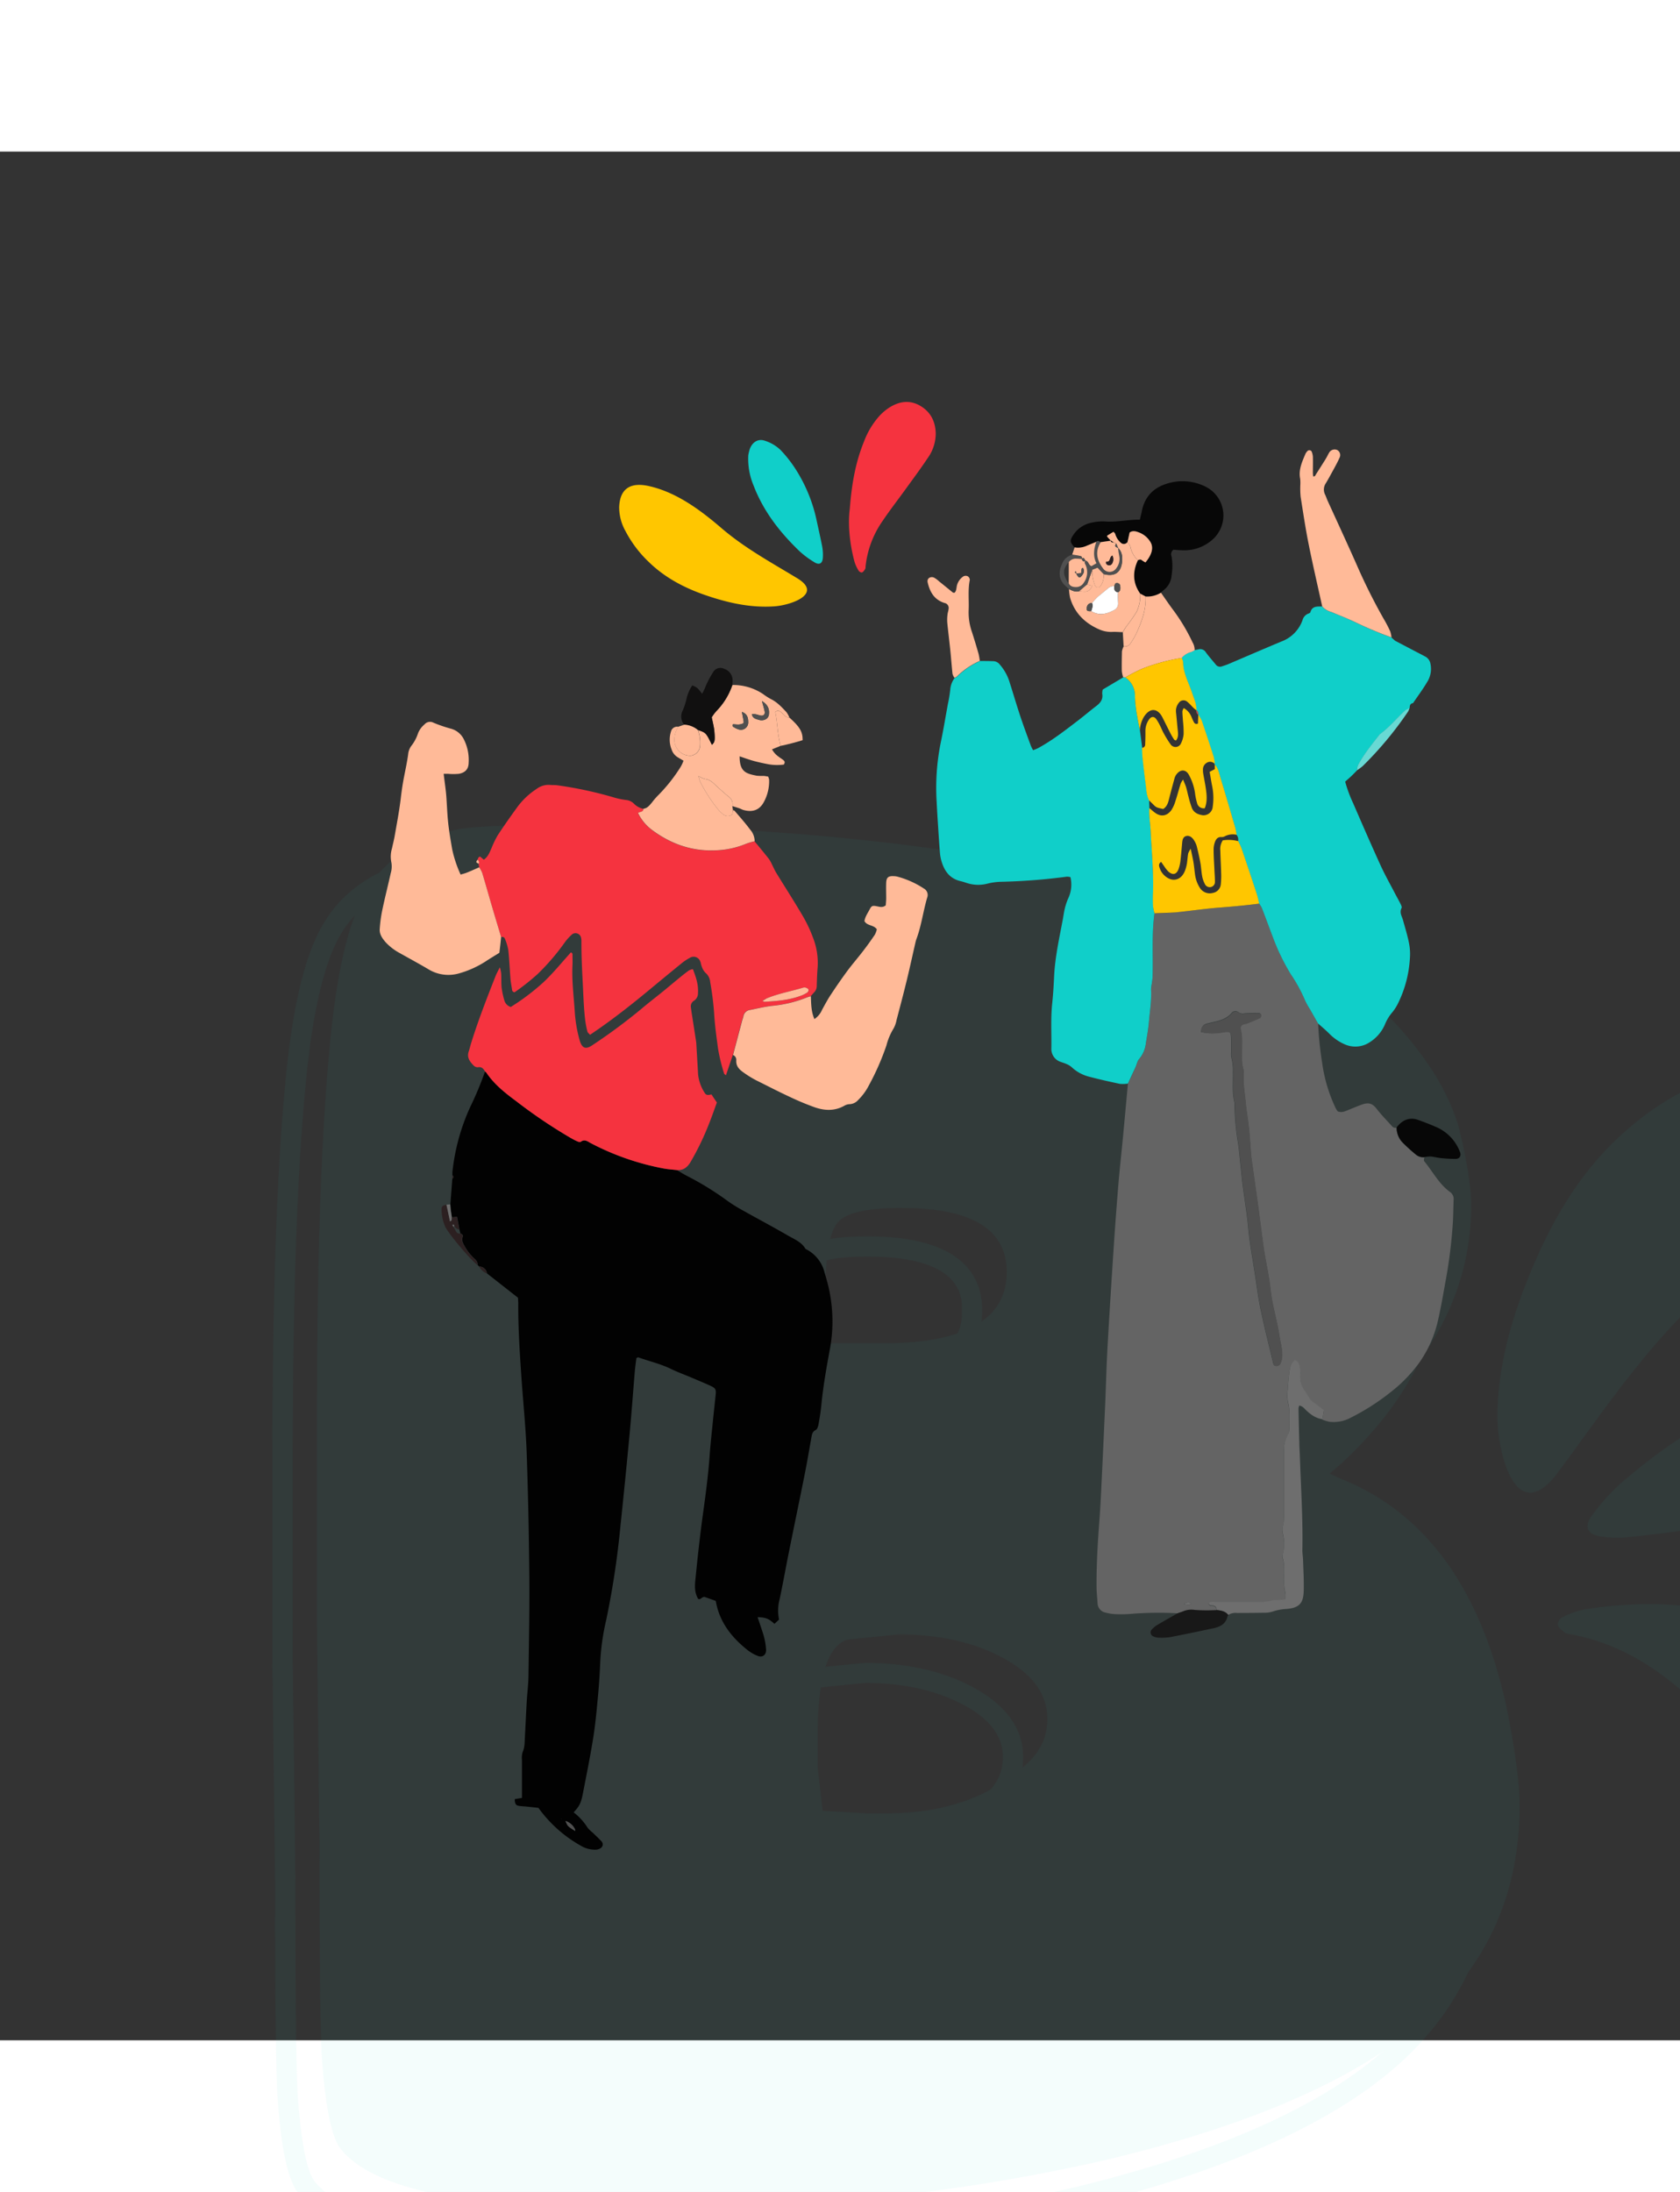 <svg width="230px" height="300px" id="Capa_1" data-name="Capa 1" xmlns="http://www.w3.org/2000/svg" viewBox="0 0 626.93 704.62"><rect x="0" y="0" width="626.93" height="704.62" fill="#333333" stroke="none"/><defs><style>.cls-1{fill:#ffc600;}.cls-2{fill:#f5333f;}.cls-3{fill:#10cfc9;}.cls-4{opacity:0.05;}.cls-5{fill:#020202;}.cls-6{fill:#ffba98;}.cls-7{fill:#111010;}.cls-8{fill:#2c2021;}.cls-9{fill:#6e6e6e;}.cls-10{fill:#505050;}.cls-11{fill:#646464;}.cls-12{fill:#070707;}.cls-13{fill:#181818;}.cls-14{fill:#68d9d4;}.cls-15{fill:#c4504d;}.cls-16{fill:#fff;}</style></defs><title>ILUS CORREGIDA</title><path class="cls-1" d="M242.05,124.76c10.4,2.29,19.37,9,27.31,15.82,8.68,7.41,18.42,12.69,28.15,18.59s-2.41,10.05-8.48,10.48c-8.83.62-17.25-1.27-25.51-4.08-8-2.73-15.36-6.56-21.47-12.53a43.8,43.8,0,0,1-8.64-11.47,18.12,18.12,0,0,1-2.35-9C231.38,125,236.09,123.45,242.05,124.76Z"/><path class="cls-2" d="M317.13,133.19c.74-9.68,2.24-17.55,5.31-25.07a30.06,30.06,0,0,1,5.81-9.59,19.37,19.37,0,0,1,3.56-3c3.69-2.35,7.61-3,11.56-.71s5.74,5.93,5.82,10.42a15.8,15.8,0,0,1-3,9.1c-2.66,4-5.54,7.85-8.35,11.74s-5.77,7.68-8.44,11.66A36.18,36.18,0,0,0,323,154.83a2.1,2.1,0,0,1-.15.92c-.32.47-.68,1.06-1.16,1.25-.3.12-1.05-.27-1.26-.63a14.1,14.1,0,0,1-1.56-3.37C317,146,316.38,138.82,317.13,133.19Z"/><path class="cls-3" d="M279.24,113.28a17.38,17.38,0,0,1,.56-2.32c.95-2.58,3.13-4,5.69-3.07a15,15,0,0,1,5.82,3.46,47.73,47.73,0,0,1,6.42,8.46,57.49,57.49,0,0,1,7,17.73c.7,3.27,1.46,6.53,2.09,9.81a17.26,17.26,0,0,1,.25,4.06c-.11,2.3-1.36,3-3.34,1.68a34.09,34.09,0,0,1-5.28-3.92c-7.31-7-13.5-14.87-17.18-24.45A25.82,25.82,0,0,1,279.24,113.28Z"/><g class="cls-4"><path class="cls-3" d="M228.42,785.73h-6.67c-62.18,0-98.38-8-110.69-24.39-3.72-5.18-6.06-16.09-7.41-34.37-.64-7.66-1-34.57-1-82.22l-1-81V487.53c0-59.65,1.61-106.57,4.77-139.47,2.61-28.73,7.3-48.42,14.34-60.17,7.18-12,19-20.07,35.19-24.11,5.47-1.37,18.55-2,40-2,58.32,0,112.23,4,160.21,12s86.47,18.83,114,32.25a150.07,150.07,0,0,1,40.65,31.31c12.1,13.1,20.24,26.42,24.19,39.6,3.33,13.31,4.92,23.27,4.92,30.62,0,30.18-13.23,57.71-39.32,81.85L484,503.69l5.12,2.32c32.69,13.09,54.29,42.85,64.06,88.4,3.26,16.35,4.85,28.44,4.85,37,0,34-12.79,62.23-38,83.85-24.82,21.27-64,38.53-116.38,51.3C349.65,779.28,290.69,785.73,228.42,785.73ZM196,269.3c-25.57,0-34.86,1-38.16,1.8-14.15,3.54-24.43,10.49-30.54,20.67-6.36,10.6-10.83,29.78-13.3,57-3.15,32.68-4.75,79.37-4.75,138.77v76.23l1,81c0,46.82.31,74.28.94,81.66,1.58,21.52,4.42,28.35,6,30.51,10.58,14.11,45.79,21.3,104.6,21.3h6.67c61.69,0,120.06-6.38,173.5-19,51.21-12.48,89.32-29.21,113.22-49.69,23.47-20.12,35.37-46.4,35.37-78.12,0-7.95-1.58-19.88-4.69-35.47-9.2-42.89-29.26-70.83-59.64-83l-16-7.27,25.42-21.95c24.39-22.57,36.81-48.24,36.81-76.23,0-6.63-1.57-16.26-4.66-28.63-3.57-11.89-11.14-24.22-22.45-36.46a142.13,142.13,0,0,0-38.52-29.7c-26.73-13-64.37-23.68-111.78-31.55C307.43,273.29,253.94,269.3,196,269.3ZM318,638h-7.62l-19.57-1.14-2.3-19.78V605.69c0-24.77,4.54-37.45,14.29-39.88l.54-.09,19.43-1.92c12.49,0,23.87,2,33.8,6,16.76,7,25.24,16.82,25.24,29.23,0,8.86-4.05,16.3-12,22.11C356.63,632.29,339.14,638,318,638Zm-20.43-8.31,13,.77H318c19.31,0,35.16-5.15,47.11-15.31,6.23-4.54,9.15-9.78,9.15-16.18,0-9.2-6.72-16.48-20.55-22.24-8.93-3.58-19.3-5.41-30.75-5.43l-18.55,1.86C301.71,574,296,579,296,605.69V616.9Zm18.53-167H291.35V439.9c0-15.31,1.82-24.44,5.74-28.75s12.47-6.47,26.61-6.47c35.41,0,42.84,15,42.84,27.59C366.54,452.48,349.56,462.72,316.08,462.72Zm-17.19-7.54h17.19c42.91,0,42.91-17.25,42.91-22.91,0-5,0-20-35.29-20-15.69,0-19.93,2.81-21,4s-3.78,6-3.78,23.67Z"/><path class="cls-3" d="M208.89,251.19q87.64,0,159.59,11.91T481.39,295a145.4,145.4,0,0,1,39.54,30.49q17.63,19.07,23.34,38.11Q549,382.68,549,393.16q0,43.83-38.11,79.08l-21,18.1,10.49,4.77q47.63,19.06,61.93,85.75,4.75,23.83,4.76,36.2,0,49.56-36.68,81t-114.81,50.5q-81,19.07-174.37,19.06h-6.67q-90.53,0-107.66-22.87-4.78-6.66-6.67-32.39-1-11.45-1-81.94l-.95-81V473.19q0-89.55,4.76-139.11,3.8-41.91,13.82-58.59t32.87-22.4Q177.44,251.2,208.89,251.19Zm126.72,302-19.05,1.9q-11.44,2.86-11.44,36.21v11.43L307,619l16.19.95h7.63q30.48,0,49.54-16.2,10.49-7.61,10.48-19.05,0-16.18-22.87-25.73Q353.72,553.22,335.61,553.23Zm1-159.12q-19.08,0-23.83,5.24T308,425.55V444.6h21q46.67,0,46.69-26.67Q375.63,394.13,336.57,394.11Z"/><path class="cls-3" d="M673.76,370.55c-7.59,23.81-25.28,43.3-42.83,60.4-19.18,18.69-33.6,40.29-49.49,61.75s-22.94-7.79-22.64-22.06c.44-20.76,6.67-40,15-58.71,8.09-18.08,18.63-34.47,33.89-47.46a102.77,102.77,0,0,1,28.64-17.71c6.89-2.74,14-4.56,21.52-3.55C675.6,345.58,678.11,356.91,673.76,370.55Z"/><path class="cls-3" d="M637.91,544.14c22.46,3.81,40.52,9,57.43,17.8,7.89,4.1,15.27,8.89,21.15,15.63a45.41,45.41,0,0,1,6.32,9c4.7,9.11,5.26,18.4-.84,27.14S706.9,625.81,696.37,625c-7.88-.58-14.66-4.13-20.61-8.94-8.76-7.07-17.13-14.62-25.62-22s-16.7-15.13-25.42-22.24c-11.34-9.24-24-16-38.61-18.67a4.81,4.81,0,0,1-2.11-.56c-1-.84-2.33-1.81-2.68-3-.21-.74.86-2.41,1.74-2.82a32.8,32.8,0,0,1,8.21-2.9C608.1,541.16,624.92,541.17,637.91,544.14Z"/><path class="cls-3" d="M692.58,459.9a39.15,39.15,0,0,1,5.3,1.82c5.82,2.77,8.59,8.16,5.94,13.95-2.17,4.75-5.3,9.66-9.32,12.85a112.78,112.78,0,0,1-21.14,13.17,134.75,134.75,0,0,1-42.92,12.51c-7.8.93-15.57,2-23.38,2.77a41.17,41.17,0,0,1-9.54-.28c-5.33-.75-6.6-3.83-3.21-8.17A79.4,79.4,0,0,1,604.62,497c18-15.58,37.62-28.34,60.79-34.89C674,459.73,682.65,458.3,692.58,459.9Z"/></g><path class="cls-5" d="M168.84,381.92a12,12,0,0,1,0-1.34,77.9,77.9,0,0,1,6.71-24.32A121.52,121.52,0,0,0,181,343.18a2.36,2.36,0,0,1,.5.44c2.89,4.31,6.87,7.49,11,10.54A189.76,189.76,0,0,0,213,368c.79.44,1.58.88,2.41,1.24.39.17,1,.38,1.29.19,1.58-1.2,2.74,0,4,.61a96.84,96.84,0,0,0,27.17,9.37c1.55.27,3.14.37,4.71.55,1.27.74,2.5,1.52,3.8,2.19a110,110,0,0,1,14.76,9.06,54.76,54.76,0,0,0,5.73,3.62c5.72,3.22,11.52,6.29,17.21,9.58,2.31,1.34,4.94,2.34,6.43,4.82.16.26.55.39.85.55a13.25,13.25,0,0,1,6.33,8.38c.19.65.4,1.3.58,2a56.84,56.84,0,0,1,1.5,26.21c-1.31,7-2.56,14.05-3.26,21.16-.24,2.48-.63,4.94-1.08,7.39-.13.72-.49,1.73-1,2-1.27.6-1.43,1.64-1.63,2.75-.82,4.57-1.58,9.15-2.49,13.7-1.93,9.66-3.95,19.31-5.89,29-1.19,5.89-2.23,11.8-3.48,17.67a16.35,16.35,0,0,0-.22,7.61L289,549.25c-2.19-2-3.25-2.39-6.29-2.5.59,1.76,1.17,3.43,1.71,5.12a25.86,25.86,0,0,1,1.46,7c.07,2.08-1.41,3-3.08,2.35a15.14,15.14,0,0,1-3.81-2.17c-6-4.76-10.57-10.52-11.88-18.36l-4.24-1.51c-1.05.06-1.43,1.18-2.32.77-1.47-2.44-1.3-5-1-7.64.38-3.83.77-7.67,1.21-11.49.46-4,.94-8.1,1.51-12.14,1-7.29,2-14.58,2.53-21.94.28-4.06.73-8.12,1.14-12.17.35-3.61.76-7.21,1.13-10.82.19-1.88-.06-2.43-1.75-3.22-2.36-1.09-4.77-2.08-7.17-3.1s-5.07-2-7.51-3.16c-4-2-8.3-2.94-12.43-4.44-.15-.06-.39.14-.73.27-.18,1.5-.42,3.06-.56,4.64-.67,8-1.25,16-2,24q-1.62,17.26-3.44,34.5a317.27,317.27,0,0,1-5.25,34.53A88.19,88.19,0,0,0,224,563.22q-.28,7.31-1,14.59c-.44,4.85-.93,9.7-1.71,14.5-1.09,6.7-2.44,13.36-3.73,20-.74,3.83-1.26,4.84-3.49,7.27a22,22,0,0,1,5.2,5.72,12.83,12.83,0,0,0,1.94,1.88c1.13,1.1,2.3,2.17,3.36,3.34a1.62,1.62,0,0,1-.4,2.38,3.3,3.3,0,0,1-1.53.58,10.12,10.12,0,0,1-5.84-1.43,48.9,48.9,0,0,1-15.87-14.15c-1.5-.16-2.95-.33-4.42-.47-1-.11-2-.12-3-.3s-1.4-.77-1.42-2.48l2.69-.46c0-4.83,0-9.46,0-14.1a7.8,7.8,0,0,1,.26-3c.82-1.85.74-3.76.84-5.67.24-4.41.43-8.83.69-13.24.18-3.16.6-6.32.64-9.49.18-12.58.44-25.16.32-37.74-.15-15.3-.47-30.6-1-45.88-.38-9.85-1.42-19.66-2.07-29.5-.57-8.59-1.11-17.19-1.06-25.81,0-.88-.08-1.77-.11-2.18l-11.56-9.07a2.88,2.88,0,0,0-2.89-2.56l-.62-.6c.12-1.32-.83-2.05-1.64-2.81a17.9,17.9,0,0,1-3.23-4.29c-.66-1.14-1.12-2.1-.66-3.42.2-.56-.25-1.06-.89-1.21-.1-.46-.21-.92-.31-1.39-.29-1.53-.58-3.07-.92-4.85l-1.9.2c-.13-.86-.28-1.72-.39-2.58s-.14-1.52-.21-2.28l.72-9.51C169.29,382.85,169.44,382.42,168.84,381.92Zm40.85,240.31-.19-.21-.1-.15.13.12Zm4.94,4.31c0-.23,0-.47-.08-.7a6,6,0,0,0-3.53-3.07c.78,1.93.78,1.93,3.14,3.46Z"/><path class="cls-2" d="M178.21,264.19c.18-.53.31-1.11,1-1.15l1.34,1.13c1.56-1.06,2.12-2.67,2.82-4.19a36.49,36.49,0,0,1,2.34-4.88c2.36-3.6,4.84-7.12,7.37-10.6a27.52,27.52,0,0,1,7.14-6.72,7.33,7.33,0,0,1,5.08-1.5c.9.1,1.82,0,2.72.14A144,144,0,0,1,229.26,241a28.41,28.41,0,0,0,4.29.89,4.72,4.72,0,0,1,3,1.36,7,7,0,0,0,3.51,1.95c.1,1.3-1.21,1.06-2,1.57a17.1,17.1,0,0,0,5.14,6.27c7,5.24,14.84,8.05,23.66,7.68a32.27,32.27,0,0,0,11.52-2.45,26.93,26.93,0,0,1,3.21-.95c1.79,2.18,3.6,4.35,5.35,6.57a12.46,12.46,0,0,1,1.14,2.06c.51,1,.94,2,1.52,3,3.31,5.39,6.74,10.72,9.95,16.18a50.6,50.6,0,0,1,3.77,7.94,25.87,25.87,0,0,1,1.8,11.3c-.19,2.24-.26,4.5-.33,6.75a3.42,3.42,0,0,1-.9,2.47c-.47.49-.91,1-1.36,1.51a11.34,11.34,0,0,0-1.3.36,46.06,46.06,0,0,1-13.09,3.21c-2.8.31-5.55,1-8.31,1.54a2.87,2.87,0,0,0-2.49,2.44c-.11.55-.34,1.07-.48,1.62q-1.69,6.36-3.38,12.74l-2.58,7.6c-.24-.23-.62-.42-.7-.7a67.56,67.56,0,0,1-2.24-9.21c-.6-4.47-1.23-8.93-1.48-13.45a112.59,112.59,0,0,0-1.45-11.41,5.08,5.08,0,0,0-1.82-3.53,5.8,5.8,0,0,1-1.32-2.26c-.28-.61-.31-1.33-.58-1.94a2.63,2.63,0,0,0-3.93-1.3,19,19,0,0,0-2.84,1.86c-4.29,3.49-8.55,7-12.83,10.55-5.84,4.82-11.79,9.51-18,13.86-1.1.77-2.22,1.52-3.52,2.42-.39-.47-.91-.81-1-1.26a35.36,35.36,0,0,1-.82-4.32c-.54-4.49-.65-9-.89-13.52-.29-5.31-.52-10.61-.51-15.92a5.46,5.46,0,0,0-.16-1.34,2.12,2.12,0,0,0-3.26-1.17,18,18,0,0,0-2.75,3,84,84,0,0,1-10.14,11.83,84.44,84.44,0,0,1-8.63,6.83c-.92-.17-.94-.78-1-1.32-.19-1.22-.43-2.45-.53-3.68-.29-3.6-.43-7.22-.82-10.8a20,20,0,0,0-1.28-4.19c-.22-.62-.81-.71-1.41-.64-1.1-3.68-2.22-7.35-3.29-11-1.28-4.35-2.49-8.7-3.79-13a11.44,11.44,0,0,0-1.1-2c-.07-.4-.13-.79-.2-1.19A1.19,1.19,0,0,0,178.21,264.19Zm107.09,53c4.61-.27,9.21-.62,13.59-2.27a11.61,11.61,0,0,0,2.41-1.22,1.2,1.2,0,0,0,.41-1.09c-.13-.32-.64-.56-1-.69a1.72,1.72,0,0,0-1,0c-4.53,1.36-9.22,2.18-13.61,4-.39.17-.75.42-1.55.87C285.1,317.1,285.21,317.19,285.3,317.18Z"/><path class="cls-2" d="M181,343.18a2.36,2.36,0,0,1,.5.44c2.89,4.31,6.87,7.49,11,10.54A189.76,189.76,0,0,0,213,368c.79.44,1.58.88,2.41,1.24.39.17,1,.38,1.29.19,1.58-1.2,2.74,0,4,.61a96.84,96.84,0,0,0,27.17,9.37c1.55.27,3.14.37,4.71.55,2.42.17,3.92-1,5.14-3.05a101.67,101.67,0,0,0,7-14.57c1-2.5,1.87-5.06,2.8-7.59-.69-1-1.37-2-2-3-.95.18-1.91.49-2.5-.52a15.56,15.56,0,0,1-2.51-6.94c-.2-3.72-.43-7.44-.65-11.15,0-.57-.1-1.13-.18-1.69q-.59-3.84-1.19-7.69c-.22-1.45-.46-2.89-.64-4.35a2.44,2.44,0,0,1,1.13-2.63,3.28,3.28,0,0,0,1.49-2.89c.21-3.1-.76-5.93-1.9-8.89a5.9,5.9,0,0,0-1.43.45c-1.19.86-2.34,1.77-3.48,2.7-2.1,1.71-4.17,3.47-6.27,5.18-2.62,2.13-5.32,4.19-7.91,6.38A209.7,209.7,0,0,1,221,333.41c-2.49,1.67-3.8,1.07-4.67-1.79a51.78,51.78,0,0,1-1.88-11.34c-.4-5.63-1.1-11.26-.81-16.92.05-1.13,0-2.27,0-3.4,0-.41.13-.93-.6-1.21-3.34,3.68-6.52,7.63-10.17,11.08a84.39,84.39,0,0,1-12.26,9.28,3.53,3.53,0,0,1-2.41-2.49,31.88,31.88,0,0,1-1-4.62c-.19-1.79-.07-3.62-.17-5.42a14.21,14.21,0,0,0-.5-2.27c-.55,1.11-1.18,2.19-1.63,3.34-3.22,8.2-6.43,16.41-9.05,24.83-.34,1.08-.58,2.19-.94,3.25-.78,2.31.49,3.87,1.94,5.32a2.05,2.05,0,0,0,1.52.55C179.75,341.35,180.42,342.15,181,343.18Z"/><path class="cls-6" d="M302.6,315.12a11.34,11.34,0,0,0-1.3.36,46.06,46.06,0,0,1-13.09,3.21c-2.8.31-5.55,1-8.31,1.54a2.87,2.87,0,0,0-2.49,2.44c-.11.55-.34,1.07-.48,1.62q-1.69,6.36-3.38,12.74a1.93,1.93,0,0,1,1.21,1.89c-.16,2.22,1,3.45,2.74,4.66a38.37,38.37,0,0,0,4.89,3c4.06,2,8.08,4.11,12.18,6a99.89,99.89,0,0,0,9.38,3.93c3.73,1.31,7.52,1.5,11.15-.56a4.15,4.15,0,0,1,1.92-.57,4.49,4.49,0,0,0,3.24-1.58,21.1,21.1,0,0,0,4-5.47,95,95,0,0,0,6.54-14.9,22.85,22.85,0,0,1,2.62-6.23,10.22,10.22,0,0,0,1.14-3.18c1.3-4.92,2.6-9.83,3.8-14.77,1.15-4.71,2.17-9.45,3.26-14.18a9.65,9.65,0,0,1,.37-1.3c1.86-5,2.5-10.32,4-15.42a2.75,2.75,0,0,0-1.27-3.45,33.58,33.58,0,0,0-9.87-4.42,6,6,0,0,0-1.34-.17c-2-.11-2.73.48-2.81,2.45s0,3.85,0,5.78c0,.89-.11,1.78-.16,2.65-1.11.93-2.19.58-3.3.36-1.66-.33-2-.2-2.73,1.2s-1.68,2.69-1.92,4.33c1,1.83,3.38,1.32,4.62,3.05a8.14,8.14,0,0,1-.73,2c-1.39,2.06-2.84,4.09-4.36,6.06-1.92,2.51-4,4.89-5.89,7.43-2.15,2.91-4.2,5.9-6.2,8.92-1.18,1.78-2.19,3.69-3.23,5.57a7.9,7.9,0,0,1-2.88,3.52C302.7,320.86,302.7,318,302.6,315.12Z"/><path class="cls-6" d="M187,293c-1.1-3.68-2.22-7.35-3.29-11-1.28-4.35-2.49-8.7-3.79-13a11.44,11.44,0,0,0-1.1-2c-1.54.68-3.08,1.39-4.63,2-.7.29-1.45.46-2.3.72a45,45,0,0,1-3.15-9.45c-.6-3.56-1.24-7.1-1.58-10.71-.28-2.94-.38-5.86-.59-8.79s-.67-5.6-1-8.64h1.6a23,23,0,0,0,4.06,0c2.3-.42,3.63-1.69,3.66-4.14a17,17,0,0,0-1.86-8.85,7.54,7.54,0,0,0-4.88-3.88,53.7,53.7,0,0,1-6.4-2.2,2.72,2.72,0,0,0-3.37.67A8.2,8.2,0,0,0,156,217a15.36,15.36,0,0,1-2.55,4.77,6.25,6.25,0,0,0-1.14,3.11c-.37,2.68-.93,5.33-1.46,8-.57,2.88-1,5.78-1.33,8.7-.56,4.59-1.44,9.14-2.23,13.7-.27,1.56-.68,3.09-1,4.64a10.4,10.4,0,0,0-.23,5.32,8.84,8.84,0,0,1-.26,4c-1,4.53-2.15,9-3.1,13.54a49.61,49.61,0,0,0-1,7.37c-.1,1.88,1,3.43,2.21,4.82a20.31,20.31,0,0,0,5.38,4.1c3.53,2,7.14,3.93,10.62,6a14.29,14.29,0,0,0,11.41,1.51,36.65,36.65,0,0,0,10.71-5c1.43-.9,2.88-1.79,4.32-2.68C186.6,296.92,186.81,295,187,293Z"/><path class="cls-6" d="M243.26,242.86a27.29,27.29,0,0,1,2.2-2.57,60.2,60.2,0,0,0,8.61-10.87,14.72,14.72,0,0,0,1-2.18c-.83-.49-1.5-.88-2.17-1.29a5.24,5.24,0,0,1-2.27-2.88,9.83,9.83,0,0,1-.26-6.62,2.36,2.36,0,0,1,2.76-1.86,9,9,0,0,0-1.43,5.43,5.93,5.93,0,0,0,6.16,5.36,4,4,0,0,0,3.4-3.62,13.9,13.9,0,0,0-.79-6c3,1,3,1,5.23,5.53,1-1,1.2-1.38.92-4.84-.13-1.67-.57-3.31-1-5.42a16.55,16.55,0,0,1,1.73-2.33A25.79,25.79,0,0,0,273.3,199a20,20,0,0,1,11.44,3.36,25.12,25.12,0,0,0,2.82,1.83c2.41,1.14,4.15,3.05,5.92,4.93a9,9,0,0,1,1.09,2c-1.44.06-2.08-1.15-3-1.91-.63-.5-1.26-1-2.26-.14.87,4.1.81,8.46,2,12.63L288.1,223a8,8,0,0,0,2.53,2.79c.52.43,1.13.75,1.65,1.18s.79.82.22,1.71a18.85,18.85,0,0,1-5.5-.07c-1.88-.35-3.77-.75-5.62-1.25s-3.55-1.14-5.38-1.75c0,5.73,2.31,6.43,6.38,7.23a18.6,18.6,0,0,0,2.37.07c.65,0,1.29.17,1.9.25a4.86,4.86,0,0,1,.36,1.13,16.15,16.15,0,0,1-1.86,8.17c-1.6,3.15-4.21,4.14-7.71,3.17-.54-.15-1-.45-1.57-.64-.85-.29-1.72-.55-2.58-.82a3.28,3.28,0,0,0-1.13-3.32c-1.74-1.42-3.42-2.91-5.06-4.44-1.16-1.09-2.24-2.17-4-2.35a11,11,0,0,1-2.46-1.09,20.76,20.76,0,0,0,.6,2,57.57,57.57,0,0,0,6.55,10.21,13.54,13.54,0,0,0,2.16,2.12,2.69,2.69,0,0,0,2.57.4c1-.28.81-1.23,1-2,.21.08.5.09.62.24,2,2.32,4,4.59,5.8,7a6.67,6.67,0,0,1,1.68,4.34,26.93,26.93,0,0,0-3.21.95,32.27,32.27,0,0,1-11.52,2.45c-8.82.37-16.65-2.44-23.66-7.68a17.1,17.1,0,0,1-5.14-6.27c.74-.51,2.05-.27,2-1.57C241.55,245,242.39,243.9,243.26,242.86Zm42.08-34.06c.24,1.12-.36,1.77-1.45,1.59-.66-.11-1.29-.38-1.95-.5a7.83,7.83,0,0,0-1.38,0c.34,1.52,1.48,1.77,2.54,2.06a3.21,3.21,0,0,0,2.9-.35,2.41,2.41,0,0,0,.9-1.35c.3-2-.1-3.74-2.56-5.27C284.8,206.68,285.12,207.73,285.34,208.8Zm-7.81,3.91a1.72,1.72,0,0,1-.16.64c-1.52.5-1.52.5-3.78.29a.66.66,0,0,0,.25,1.09,7.33,7.33,0,0,0,1.79.85,2.73,2.73,0,0,0,3.58-2.81c0-1.44-.24-2.91-2.36-3.73C277.14,210.58,277.36,211.64,277.53,212.71Z"/><path class="cls-7" d="M260.43,215.8c3,1,3,1,5.23,5.53,1-1,1.2-1.38.92-4.84-.13-1.67-.57-3.31-1-5.42a16.55,16.55,0,0,1,1.73-2.33A25.79,25.79,0,0,0,273.3,199c0-.45.06-.9.06-1.34a4.46,4.46,0,0,0-3.07-4.68,3.1,3.1,0,0,0-4.14,1.19A34.79,34.79,0,0,0,264,198c-.7,1.35-1.13,2.85-2,4.27-1.71-2.24-1.71-2.24-3.64-3.14a14.79,14.79,0,0,0-2.05,4.49,26.68,26.68,0,0,1-1.5,4.82,4.83,4.83,0,0,0,.5,5.38A8.49,8.49,0,0,1,260.43,215.8Z"/><path class="cls-6" d="M260.43,215.8a8.49,8.49,0,0,0-5.07-2l-2.27.77a9,9,0,0,0-1.43,5.43,5.93,5.93,0,0,0,6.16,5.36,4,4,0,0,0,3.4-3.62A13.9,13.9,0,0,0,260.43,215.8Z"/><path class="cls-6" d="M294.57,211.13c-1.44.06-2.08-1.15-3-1.91-.63-.5-1.26-1-2.26-.14.87,4.1.81,8.46,2,12.63,2.8-.59,5.57-1.3,8.22-2.13C299.55,216.4,298.44,214.59,294.57,211.13Z"/><path class="cls-6" d="M273.29,244.19a3.28,3.28,0,0,0-1.13-3.32c-1.74-1.42-3.42-2.91-5.06-4.44-1.16-1.09-2.24-2.17-4-2.35a11,11,0,0,1-2.46-1.09,20.76,20.76,0,0,0,.6,2,57.57,57.57,0,0,0,6.55,10.21,13.54,13.54,0,0,0,2.16,2.12,2.69,2.69,0,0,0,2.57.4c1-.28.81-1.23,1-2Z"/><path class="cls-8" d="M171.42,402.26c-.29-1.53-.58-3.07-.92-4.85l-1.9.2c-.15.46.28,1.11-.67,1.52-.45-2.13-.89-4.19-1.33-6.26-1.51.37-1.86.64-1.8,1.84a15.5,15.5,0,0,0,1.43,6.55c1.5,2.85,9.12,11.93,11.92,14.12.12-1.32-.83-2.05-1.64-2.81a17.9,17.9,0,0,1-3.23-4.29c-.66-1.14-1.12-2.1-.66-3.42.2-.56-.25-1.06-.89-1.21-1.26.12-1.61-.82-2-1.72l-.7-1c-.06-.19-.21-.53-.17-.56.46-.26.57.06.63.43l.59.78Z"/><path class="cls-9" d="M166.6,392.87c.44,2.07.88,4.13,1.33,6.26.95-.41.52-1.06.67-1.52-.13-.86-.28-1.72-.39-2.58s-.14-1.52-.21-2.28Z"/><path class="cls-8" d="M181.66,418.54a2.88,2.88,0,0,0-2.89-2.56A6.25,6.25,0,0,0,181.66,418.54Z"/><path class="cls-6" d="M178.65,265.7a1.19,1.19,0,0,0-.44-1.51C177.54,265.05,177.57,265.15,178.65,265.7Z"/><path class="cls-8" d="M168.72,383.24c.57-.39.72-.82.12-1.32Z"/><path class="cls-10" d="M214.56,625.84a6.08,6.08,0,0,0-3.54-3.07c.78,1.93.78,1.93,3.14,3.46C214.29,626.1,214.42,626,214.56,625.84Z"/><polygon class="cls-10" points="209.5 622.02 209.4 621.87 209.53 621.99 209.5 622.02"/><path class="cls-10" d="M209.53,622l.16.24-.19-.21Z"/><path class="cls-10" d="M214.16,626.23l.47.31c0-.23,0-.47-.07-.7C214.42,626,214.29,626.1,214.16,626.23Z"/><path class="cls-6" d="M284.52,316.85c.58.25.69.34.78.33,4.61-.27,9.21-.62,13.59-2.27a11.61,11.61,0,0,0,2.41-1.22,1.2,1.2,0,0,0,.41-1.09c-.13-.32-.64-.56-1-.69a1.72,1.72,0,0,0-1,0c-4.53,1.36-9.22,2.18-13.61,4C285.68,316.15,285.32,316.4,284.52,316.85Z"/><path class="cls-10" d="M284.34,205c.46,1.71.78,2.76,1,3.83s-.36,1.77-1.45,1.59c-.66-.11-1.29-.38-1.95-.5a7.83,7.83,0,0,0-1.38,0c.34,1.52,1.48,1.77,2.54,2.06a3.21,3.21,0,0,0,2.9-.35,2.41,2.41,0,0,0,.9-1.35C287.2,208.25,286.8,206.5,284.34,205Z"/><path class="cls-10" d="M276.85,209c.29,1.54.51,2.6.68,3.67a1.72,1.72,0,0,1-.16.64c-1.52.5-1.52.5-3.79.29a.67.67,0,0,0,.26,1.09,7.33,7.33,0,0,0,1.79.85,2.73,2.73,0,0,0,3.58-2.81C279.16,211.33,279,209.86,276.85,209Z"/><path class="cls-9" d="M169.5,400.82c-.06-.37-.17-.69-.63-.43,0,0,.11.37.17.56l.28.1Z"/><path class="cls-11" d="M439.45,545.31a126.68,126.68,0,0,0-17.64.24,46.27,46.27,0,0,1-5.77.07,15.83,15.83,0,0,1-3.34-.54,3.66,3.66,0,0,1-3.12-3.52c-.11-1.92-.35-3.84-.37-5.76-.08-8.38.42-16.74,1.05-25.1.37-4.85.61-9.72.84-14.58q.7-14.58,1.34-29.17c.3-7,.46-14,.86-21,.71-12.65,1.52-25.31,2.36-38q.78-11.68,1.75-23.36c.46-5.53,1.09-11,1.62-16.56.64-6.76,1.25-13.52,1.87-20.28,1-2,1.91-4.08,2.84-6.12.47-1,.66-2.28,1.37-3.07a10.88,10.88,0,0,0,2.49-5.83c.42-2.67.92-5.33,1.15-8,.34-4,1-8.07.79-12.15a11.53,11.53,0,0,1,.26-2c.12-1,.29-2,.32-3,.22-7.79-.37-15.6.7-23.36,2.59-.12,5.2-.13,7.78-.39,5.5-.55,11-1.37,16.47-1.8,4.95-.38,9.88-.83,14.81-1.47a9.65,9.65,0,0,1,1.06,1.68c1.42,3.68,2.77,7.39,4.18,11.08A80,80,0,0,0,481.76,307a56.46,56.46,0,0,1,5.33,9.78A25.87,25.87,0,0,0,488.9,320l3,5.29a125.36,125.36,0,0,0,1.52,14.85,57,57,0,0,0,5.07,16.83,11.38,11.38,0,0,0,.67,1.05c1.4.61,2.55.11,3.7-.36,1.68-.68,3.35-1.38,5-2,3.27-1.27,4.55-.29,6.14,1.78s3.59,4.06,5.39,6.09a1.68,1.68,0,0,0,1.8.61,7.93,7.93,0,0,0,2.35,5.71,65.1,65.1,0,0,0,4.93,4.45,4.25,4.25,0,0,0,3.12.9c-.14.53-.44,1.08,0,1.6,3.15,3.82,5.41,8.39,9.56,11.36a3.22,3.22,0,0,1,1.3,3c-.11,2.71-.12,5.43-.27,8.14a183.81,183.81,0,0,1-2.75,22.18c-.82,4.56-1.6,9.13-2.61,13.65a44.48,44.48,0,0,1-7,16.42,53.75,53.75,0,0,1-10.54,11,85.27,85.27,0,0,1-15.38,9.87,13.25,13.25,0,0,1-7.88,1.43,15.71,15.71,0,0,1-2.56-.78c.18-1.1.36-2.2.55-3.38-.73-.58-1.43-1.14-2.14-1.68s-1.29-.92-1.91-1.4c-1.38-1.08-2-2.75-3-4.09a8.63,8.63,0,0,1-1.72-6,10.67,10.67,0,0,0-.09-2.71c-.23-1.19-.56-2.42-2.06-2.8a5.57,5.57,0,0,0-1.78,3.28c-.39,2.68-.62,5.38-.8,8.07a14.05,14.05,0,0,0,.13,4.4c.86,3.26.41,6.53.49,9.8a4.28,4.28,0,0,1-.57,2.24,12,12,0,0,0-1.45,6.52c0,7.7,0,15.41,0,23.11a15.67,15.67,0,0,1-.44,4.71,5.58,5.58,0,0,0,.06,2.66,15.61,15.61,0,0,1,0,7.38,3.15,3.15,0,0,0-.08,1.66c.78,2.33.43,4.72.5,7.08a21.73,21.73,0,0,0,.53,6.06,6.63,6.63,0,0,1-.2,2.32c-1,.09-1.76.18-2.53.24a12,12,0,0,0-2.7.22,15,15,0,0,1-4.7.46c-5.33,0-10.65,0-16,0-.84,0-1.79-.24-2.49.45.21,1.14,1.05.81,1.63.91,1,.16,1.25.83,1.29,1.69a66.45,66.45,0,0,1-8.11-.05,7.81,7.81,0,0,0-4.27.47C440.91,544.83,440.18,545.05,439.45,545.31Zm8.71-216.84a18.74,18.74,0,0,0,7.18.17c4.08-.59,4.06-.68,4.07,3.57,0,1.25,0,2.49,0,3.74a8,8,0,0,0,.16,2.36,18.51,18.51,0,0,1,.5,5.39c.11,3.72-.37,7.48.63,11.15a3.47,3.47,0,0,1,0,1A95.77,95.77,0,0,0,462,370c.33,2.23.53,4.48.77,6.72.28,2.58.51,5.16.81,7.74.24,2,.55,4,.82,6,.37,2.68.76,5.36,1.08,8s.48,5.17.84,7.74c.57,4,1.25,8,1.88,12,.74,4.68,1.3,9.4,2.27,14,1.38,6.63,3.07,13.19,4.62,19.78.15.61.5,1.11,1.13,1a2,2,0,0,0,1.41-.66,7.1,7.1,0,0,0,.76-2.55c.28-2.74-.56-5.37-1-8.05-.84-5.69-2.63-11.19-3.26-16.95-.54-4.92-1.62-9.78-2.43-14.67-.31-1.89-.53-3.8-.78-5.7-.53-4-1.05-8.05-1.59-12.07-.6-4.35-1.22-8.7-1.83-13.05-.23-1.68-.51-3.35-.66-5-.3-3.26-.45-6.53-.79-9.78s-.91-6.48-1.23-9.72c-.36-3.71-1-7.4-.75-11.15a3.22,3.22,0,0,0-.14-1.35,15.88,15.88,0,0,1-.51-5c-.14-3.38.38-6.79-.51-10.14a1.41,1.41,0,0,1,1-1.59c.41-.17.9-.16,1.31-.33,1.68-.67,3.36-1.34,5-2.12.25-.12.38-.75.35-1.14,0-.22-.45-.58-.7-.59a51.3,51.3,0,0,0-5.41.12,2.81,2.81,0,0,1-2.23-.38,1.83,1.83,0,0,0-2.71.33c-1.66,1.91-3.9,2.64-6.24,3.18-1,.23-2,.5-3,.71C448.78,325.77,448.29,326.86,448.16,328.47ZM441.71,541.8c1.91.54,1.91.54,2.92-.12C443.47,541.11,443.47,541.11,441.71,541.8Z"/><path class="cls-3" d="M491.85,325.26l-3-5.29a25.87,25.87,0,0,1-1.81-3.24,56.46,56.46,0,0,0-5.33-9.78,80,80,0,0,1-6.64-13.68c-1.41-3.69-2.76-7.4-4.18-11.08a9.15,9.15,0,0,0-1.07-1.68c-.34-1.31-.61-2.63-1-3.91q-2.74-8.34-5.57-16.65a29.16,29.16,0,0,0-1.24-2.74,2.65,2.65,0,0,0-.61-2.36,25.24,25.24,0,0,0-.5-2.62c-1.79-6.15-3.58-12.29-5.45-18.4-.55-1.8-.82-3.76-2.2-5.22v-.06a15.43,15.43,0,0,0-.4-2.64q-2.16-6.75-4.45-13.46a14.38,14.38,0,0,0-1.31-2.31h.06a1.72,1.72,0,0,0-.71-1.74l0,.05a16.3,16.3,0,0,0-.33-2.63c-.43-1.51-1-3-1.53-4.45-1.23-3.57-3.1-6.95-3.15-10.88a5.45,5.45,0,0,0-.51-1.59,6.73,6.73,0,0,1,3.47-2.2,5.06,5.06,0,0,0,1.39-.74,11.72,11.72,0,0,0,1.32-.22,2.45,2.45,0,0,1,2.91,1.1c1.13,1.54,2.43,3,3.63,4.46a2,2,0,0,0,2.39.73c.74-.25,1.5-.48,2.23-.78,6.65-2.83,13.28-5.71,19.94-8.49a13.21,13.21,0,0,0,7.85-7.91,3.58,3.58,0,0,1,2.14-2.47c.31-.09.75-.3.81-.54.67-2.39,2.6-2.09,4.38-2.14a7,7,0,0,0,3.41,2.08c3.14,1.26,6.3,2.5,9.35,4a135.07,135.07,0,0,0,13.1,5.47l0,0,.73.67,0,0,.65.57,6.56,3.44c1.6.84,3.2,1.65,4.79,2.51a3.75,3.75,0,0,1,1.84,2.68,9.14,9.14,0,0,1-1.26,6.81c-1.6,2.7-3.49,5.23-5.25,7.83-1.15.15-1.21,1-1.27,1.9l-.06.09a5.84,5.84,0,0,0-1.49.7c-3.25,2.93-6,6.39-9.58,9-2.89,3.71-5.9,7.35-8.12,11.53a7.52,7.52,0,0,0-.43,1.94c-.71.71-1.4,1.43-2.13,2.12s-1.48,1.33-2.24,2a49.56,49.56,0,0,0,3,8.11c3.32,7.68,6.67,15.36,10.15,23,1.64,3.6,3.59,7.06,5.42,10.57.68,1.31,1.42,2.58,2.07,3.9.24.49.59,1.22.4,1.59-.87,1.69.14,3.06.55,4.54.78,2.83,1.66,5.65,2.23,8.53a20.78,20.78,0,0,1,.33,5.73,43.57,43.57,0,0,1-4.22,16.33,17.77,17.77,0,0,1-2.31,3.73,16.5,16.5,0,0,0-2.8,4.6,14.7,14.7,0,0,1-5.66,6.6,9.7,9.7,0,0,1-9.41.74,18.39,18.39,0,0,1-5.56-3.82C494.75,327.76,493.29,326.53,491.85,325.26Z"/><path class="cls-3" d="M430.82,284.17c-1.07,7.76-.48,15.57-.7,23.36,0,1-.2,2-.32,3a11.53,11.53,0,0,0-.26,2c.23,4.08-.45,8.11-.79,12.15-.23,2.69-.73,5.35-1.15,8a10.88,10.88,0,0,1-2.49,5.83c-.71.79-.9,2-1.37,3.07-.93,2-1.89,4.08-2.84,6.12a12.81,12.81,0,0,1-3,.09c-3.77-.79-7.52-1.63-11.25-2.61a14.9,14.9,0,0,1-6.8-3.67,7.13,7.13,0,0,0-2-1.17c-.61-.29-1.28-.45-1.91-.7a5.07,5.07,0,0,1-3.6-5.18c.09-5.55-.27-11.1.31-16.64.36-3.38.56-6.77.72-10.16.34-7,1.86-13.91,3.17-20.81.17-.89.3-1.78.46-2.67a23.49,23.49,0,0,1,1.59-5.5,12,12,0,0,0,.87-8,5.22,5.22,0,0,0-1.34-.18,222.08,222.08,0,0,1-24.71,1.91,23.19,23.19,0,0,0-5,.71,13.72,13.72,0,0,1-7.7-.28c-.75-.25-1.51-.5-2.28-.68-3.85-.89-5.9-3.58-7-7.14a15.59,15.59,0,0,1-.66-3.33c-.28-3.38-.49-6.77-.71-10.16-.19-2.94-.38-5.88-.52-8.82a85.41,85.41,0,0,1,1.4-21.64c1.06-5,1.87-10,2.79-15a51.41,51.41,0,0,0,.88-5.35,8.3,8.3,0,0,1,1.65-4.37,3.4,3.4,0,0,0,.89-.46,29.05,29.05,0,0,1,8.57-5.85c1.7,0,3.39,0,5.08.07a3.15,3.15,0,0,1,2.29,1.25,18,18,0,0,1,3.72,6.78c1.31,4.1,2.52,8.23,3.87,12.31,1.25,3.76,2.63,7.47,4,11.2a16.27,16.27,0,0,0,.84,1.67,19.12,19.12,0,0,0,1.88-.78c5.39-2.94,10.21-6.71,15.06-10.43,2.25-1.72,4.39-3.57,6.65-5.28,1.55-1.18,2.57-2.5,2.21-4.58a6.16,6.16,0,0,1,.18-1.55l7.76-4.61.81.07c.16.16.31.32.48.46a8.22,8.22,0,0,1,3,6.72,50.74,50.74,0,0,0,.91,7.63c.24,1.64.62,3.26.93,4.89.29,2.2.57,4.4.86,6.6.07,1.34.08,2.69.22,4,.33,3.12.72,6.24,1.11,9.35.26,2.1.33,4.24,1.26,6.2,0,1,.07,1.92.1,2.88-.18,2.93.36,5.82.5,8.72.36,7.52,1.1,15,.88,22.56-.05,1.79,0,3.6,0,5.39A17.17,17.17,0,0,0,430.82,284.17Z"/><path class="cls-12" d="M401.05,147.74c-1.78-2-1.89-2.7-.55-4.69a10.65,10.65,0,0,1,6.87-4.62,18.29,18.29,0,0,1,5.05-.45c4.32.33,8.52-.72,12.95-.66.27-1.18.52-2.14.71-3.11,1.06-5.42,4.29-8.81,9.55-10.38a19.17,19.17,0,0,1,13.89,1A12,12,0,0,1,452.18,145a15.7,15.7,0,0,1-11,3.72c-1.13,0-2.25-.13-3.28-.2a2.08,2.08,0,0,0-.7,2.52,21.3,21.3,0,0,1,0,7.08,7.55,7.55,0,0,1-2.72,5.28c-.43.36-.85.74-1.27,1.11a9.83,9.83,0,0,1-5.74,1.43l-2-1.07c-2.8-4-2.88-8.14-.86-12.45.5-.23,1-.49,1.53,0a9.2,9.2,0,0,0,1.3.79c2.53-3,3.14-5.7,1.75-7.78a8.4,8.4,0,0,0-4.12-3.38c-1.17-.43-2.37-.78-3.53,0-.27,1.24-.54,2.44-.81,3.65a1.63,1.63,0,0,1-2.4.25,6.77,6.77,0,0,1-2.15-3.38,3.25,3.25,0,0,0-.64-.74c-.83.51-1.61,1-2.37,1.45,0,0,0,.21.05.41l1.31,1.42-3.77.54c-.54-.29-1.07-.72-1.67-.12l-3.42,1.49A7.7,7.7,0,0,1,401.05,147.74Z"/><path class="cls-6" d="M519.27,181.23a135.07,135.07,0,0,1-13.1-5.47c-3.05-1.47-6.21-2.71-9.35-4a7,7,0,0,1-3.41-2.08c-1.72-7.83-3.54-15.63-5.11-23.48-1.15-5.75-2-11.55-2.93-17.35a32.2,32.2,0,0,1-.13-4.4,14.49,14.49,0,0,0-.05-2.38c-.68-3.43.74-6.39,2-9.38a4.38,4.38,0,0,1,.81-1.07,1,1,0,0,1,1.46.25,6.33,6.33,0,0,1,.47,1.94c.06,2,0,4.07,0,6.11,0,.42.08.84.11,1.23.76.13.83-.43,1.05-.77,1.11-1.71,2.18-3.43,3.27-5.15.35-.57.7-1.15,1-1.73a12.15,12.15,0,0,1,.64-1.18,2.37,2.37,0,0,1,3-1,2.15,2.15,0,0,1,.85,2.94c-.62,1.45-1.4,2.84-2.15,4.24-1,1.79-1.93,3.58-3,5.33a4.16,4.16,0,0,0-.18,4.2c.35.71.57,1.48.9,2.2,3.65,8,7.36,16,10.94,24.09a213.53,213.53,0,0,0,10,20A47.2,47.2,0,0,1,518.8,179,10.48,10.48,0,0,1,519.27,181.23Z"/><path class="cls-9" d="M454,544.11c0-.86-.28-1.53-1.29-1.69-.58-.1-1.42.23-1.63-.91.7-.69,1.65-.44,2.49-.45,5.32,0,10.64,0,16,0a15,15,0,0,0,4.7-.46,12,12,0,0,1,2.7-.22c.77-.06,1.54-.15,2.53-.24a6.63,6.63,0,0,0,.2-2.32,21.73,21.73,0,0,1-.53-6.06c-.07-2.36.28-4.75-.5-7.08a3.15,3.15,0,0,1,.08-1.66,15.61,15.61,0,0,0,0-7.38,5.58,5.58,0,0,1-.06-2.66,15.67,15.67,0,0,0,.44-4.71c0-7.7,0-15.41,0-23.11a12,12,0,0,1,1.45-6.52,4.28,4.28,0,0,0,.57-2.24c-.08-3.27.37-6.54-.49-9.8a14.05,14.05,0,0,1-.13-4.4c.18-2.69.41-5.39.8-8.07a5.57,5.57,0,0,1,1.78-3.28c1.5.38,1.83,1.61,2.06,2.8a10.67,10.67,0,0,1,.09,2.71,8.63,8.63,0,0,0,1.72,6c1,1.34,1.59,3,3,4.09.62.48,1.28.92,1.91,1.4s1.41,1.1,2.14,1.68c-.19,1.18-.37,2.28-.55,3.38-2.72-.4-4.74-2-6.6-3.86a3.59,3.59,0,0,0-2-1.25,3.88,3.88,0,0,0-.31,1.06q.12,6.45.31,12.9c0,1.58.14,3.16.19,4.75.38,11.77,1.18,23.52.94,35.31,0,1.23.23,2.48.26,3.72.12,3.84.36,7.69.24,11.53-.15,4.65-1.79,6.22-6.42,6.63a19.64,19.64,0,0,0-5.3,1,10.31,10.31,0,0,1-3.35.41c-3.28.06-6.56.07-9.85.08a5,5,0,0,0-3.24.73C457.24,544.52,455.63,544.27,454,544.11Z"/><path class="cls-6" d="M427.51,166a9.83,9.83,0,0,0,5.74-1.43c1.35,1.94,2.69,3.89,4.08,5.81a70,70,0,0,1,7.7,12.71,5.61,5.61,0,0,1,.78,2.9,5.06,5.06,0,0,1-1.39.74,6.73,6.73,0,0,0-3.47,2.2,69,69,0,0,0-15,4.11,64.38,64.38,0,0,0-6,3.13l-.81-.07a11.33,11.33,0,0,1-.51-2.26c-.05-2.46,0-4.93.05-7.39a7,7,0,0,1,.62-1.83,2.54,2.54,0,0,0,2.61-1.2,32.21,32.21,0,0,0,2.07-3.48C426,175.49,427.74,171,427.51,166Z"/><path class="cls-6" d="M424.62,152.46c-2,4.31-1.94,8.47.86,12.45a15.14,15.14,0,0,1-.12,2.7,14.4,14.4,0,0,1-1.26,4.15,62.8,62.8,0,0,1-3.69,5.25c-.51.73-1,1.51-1.44,2.26-1.24,0-2.49-.14-3.72-.09a10.94,10.94,0,0,1-5-.9c-5.34-2.32-9.2-6.07-10.91-11.76a21.38,21.38,0,0,1-.43-3.32c1.2.61,2.4,1.22,3.81.8a16.39,16.39,0,0,0,2.31.15c1.23-.08,2-.83,2.57-2.17l-1.93-.51c.65-1.83,1.29-3.67,1.93-5.5a13.72,13.72,0,0,0,1.07,5.94,1.15,1.15,0,0,0,2,.18,6.66,6.66,0,0,0,1.2-4.47c4,1.06,6.42-.51,6.86-4.48.21-2,0-3.82-1.5-5.28l0,0-.72-1.69-.95-.36-1.12-.75.06.07-1.31-1.42c0-.2-.09-.38-.05-.41.76-.48,1.54-.94,2.37-1.45a3.25,3.25,0,0,1,.64.74,6.77,6.77,0,0,0,2.15,3.38,1.63,1.63,0,0,0,2.4-.25c.38.53,1,1,1.08,1.58A9.64,9.64,0,0,0,424.62,152.46Zm-7.43,11.95c1-.46.92-1.4.86-2.25a1.19,1.19,0,0,0-1.3-1.19c-.74,0-.73.68-.93,1.15a3.29,3.29,0,0,0-2.44.91c-1.27,1.08-2.61,2.08-3.86,3.19a26.34,26.34,0,0,0-2,2.21c-1.25,0-1.82.68-2,1.84-.12,1,.32,1.29,1.69,1.15,2.83,1.77,5.58,1.18,8.32-.26a2.72,2.72,0,0,0,1.71-2.67C417.22,167.13,417.21,165.77,417.19,164.41Z"/><path class="cls-6" d="M365.63,190a29.05,29.05,0,0,0-8.57,5.85,3.4,3.4,0,0,1-.89.46,5.06,5.06,0,0,1-.72-1.48c-.31-2.92-.52-5.84-.82-8.76-.36-3.47-.8-6.94-1.14-10.41a15.39,15.39,0,0,1,.1-3c.06-.66.33-1.31.39-2a1.88,1.88,0,0,0-1.53-2.27c-3.78-1.19-5.45-4.06-6.27-7.67-.35-1.57,1.09-2.31,2.32-1.81a8.55,8.55,0,0,1,1.89,1.38c1.76,1.41,3.5,2.84,5.25,4.25.07.05.21,0,.54.05.85-.73.67-2,1-3a5.73,5.73,0,0,1,2.4-3.16,1.79,1.79,0,0,1,1.55,0,1.68,1.68,0,0,1,.78,1.34c-.79,3.82-.24,7.67-.44,11.5a22.14,22.14,0,0,0,1.25,8c.87,2.69,1.68,5.39,2.46,8.11A23.42,23.42,0,0,1,365.63,190Z"/><path class="cls-12" d="M531.58,375.13a4.25,4.25,0,0,1-3.12-.9,65.1,65.1,0,0,1-4.93-4.45,7.93,7.93,0,0,1-2.35-5.71c2.08-2.83,4.87-3.91,7.85-2.88q3.66,1.28,7.22,2.85a16.37,16.37,0,0,1,8.55,9.13c.58,1.39-.07,2.59-1.54,2.62a47.57,47.57,0,0,1-5.72-.32c-1.24-.12-2.44-.47-3.68-.57A11.84,11.84,0,0,0,531.58,375.13Z"/><path class="cls-13" d="M454,544.11c1.64.16,3.25.41,4.36,1.84a3.06,3.06,0,0,0-.3.6c-.65,2.68-2.66,3.79-5.1,4.31-5.4,1.15-10.81,2.29-16.23,3.34a23,23,0,0,1-4.39.21,5.31,5.31,0,0,1-1.95-.47,1.6,1.6,0,0,1-.62-2.53,9.15,9.15,0,0,1,2.06-1.72c2.52-1.5,5.08-2.93,7.63-4.38.73-.26,1.46-.48,2.16-.78a7.81,7.81,0,0,1,4.27-.47A66.45,66.45,0,0,0,454,544.11Z"/><path class="cls-10" d="M417.22,147.86c1.54,1.46,1.71,3.32,1.5,5.28-.44,4-2.85,5.54-6.86,4.48l-2.3-2.42-1.93.77c-.64,1.83-1.28,3.67-1.93,5.5L402.75,164c-1.41.42-2.61-.19-3.81-.8a24.51,24.51,0,0,1-2-1.83c-1.84-2.16-1.9-4.79-.64-7.49a5.43,5.43,0,0,1,3.8-3.45c1.06.18,2.12.31,3.15.56a.62.62,0,0,1,.38,1c-.65,0-1.31-.13-2-.12a3.17,3.17,0,0,0-2.85,1.29c-2.24,2.63-2.26,4.54-.09,7.84.54,1.24,1.65,1.44,2.79,1.43a3.29,3.29,0,0,0,2.8-1.6,6.6,6.6,0,0,0,.82-6.39c-.22-.57-.83-1.14-.18-1.81,1.29,0,1.11,1.6,2.3,2.08l1.88-1.08c-1.4-2.79-.92-5.41-.07-8,.6-.6,1.13-.17,1.67.12-2.18,3.44-1.47,6.68.79,9.72a3,3,0,0,0,5.12-.13,5.62,5.62,0,0,0,1-4.5C417.47,149.83,417.37,148.84,417.22,147.86Z"/><path class="cls-14" d="M506.34,230.84a7.52,7.52,0,0,1,.43-1.94c2.22-4.18,5.23-7.82,8.12-11.53,3.58-2.59,6.33-6.05,9.58-9a5.84,5.84,0,0,1,1.49-.7,6.73,6.73,0,0,1-.51,1.24,132.93,132.93,0,0,1-16.93,20.34A17.26,17.26,0,0,1,506.34,230.84Z"/><path class="cls-6" d="M419,179.27c.48-.75.93-1.53,1.44-2.26a62.8,62.8,0,0,0,3.69-5.25,14.4,14.4,0,0,0,1.26-4.15,15.14,15.14,0,0,0,.12-2.7l2,1.07c.23,5-1.55,9.51-3.53,13.94a32.21,32.21,0,0,1-2.07,3.48,2.54,2.54,0,0,1-2.61,1.2Z"/><path class="cls-6" d="M409.1,145.59c-.85,2.62-1.33,5.24.07,8l-1.88,1.08c-1.19-.48-1-2-2.3-2.08l0,0c-.39-1-.68-1.18-1.4-.69l.05,0a.62.62,0,0,0-.38-1c-1-.25-2.09-.38-3.15-.56l.92-2.69a7.7,7.7,0,0,0,4.63-.66Z"/><path class="cls-6" d="M520,181.88l-.73-.67Z"/><path class="cls-6" d="M520.61,182.43l-.65-.57Z"/><path class="cls-1" d="M430.82,284.17a17.17,17.17,0,0,1-.54-2.6c-.09-1.79-.1-3.6,0-5.39.22-7.54-.52-15-.88-22.56-.14-2.9-.68-5.79-.5-8.72.79.64,1.53,1.35,2.36,1.91,2.39,1.63,4.56.72,5.89-1.18a12.79,12.79,0,0,0,1.5-3.37c.71-2.13,1.27-4.31,1.93-6.46a9.28,9.28,0,0,1,.91-1.53c.48,1.2.87,2,1.13,2.86.35,1.19.58,2.41.91,3.6a37.5,37.5,0,0,0,1.27,4.19c.72,1.74,2.33,2.42,4.06,2.67a3.45,3.45,0,0,0,3.7-3.2,22.14,22.14,0,0,0-.23-7.74c-.36-1.75-.62-3.53-.92-5.26l1.91-1v-1.75c1.38,1.46,1.65,3.42,2.2,5.22,1.87,6.11,3.66,12.25,5.45,18.4a25.24,25.24,0,0,1,.5,2.62,6.46,6.46,0,0,0-4.3.5,2.49,2.49,0,0,1-1.24.36c-1.6-.17-2.24.88-2.64,2.1a8.31,8.31,0,0,0-.4,2.67c0,2.48.19,5,.3,7.46.06,1.47.2,2.94.19,4.4a1.92,1.92,0,0,1-1.49,2,2,2,0,0,1-2.26-1.11,10.43,10.43,0,0,1-1-2.84c-.32-1.67-.38-3.38-.68-5.05-.38-2.11-.85-4.2-1.37-6.28a7.91,7.91,0,0,0-1-2.15c-.83-1.36-2-1.93-3.08-1.55s-1.25,1.47-1.35,2.5c-.21,2.25-.38,4.51-.65,6.76a13,13,0,0,1-.69,3c-.78,2.1-2.21,2.41-3.9.86a12.77,12.77,0,0,1-1.45-1.87c-.38-.52-.74-1.06-1.16-1.66-1.15.81-.75,1.69-.46,2.51.81,2.34,3.21,4.21,5.27,4.15s3.68-1.58,4.45-4.44a15.93,15.93,0,0,0,.38-1.66c.17-1.23.25-2.48.46-3.7a8.71,8.71,0,0,1,.94-1.77c.41,2,.75,3.45,1,4.89s.39,3.14.61,4.71a12.23,12.23,0,0,0,1.85,5.07,4.34,4.34,0,0,0,4.77,1.83,3.58,3.58,0,0,0,3-3.24,28.9,28.9,0,0,0,.12-4.37c-.07-2.72-.24-5.43-.3-8.14a5.85,5.85,0,0,1,.92-3.86,14,14,0,0,1,5.78.3,29.16,29.16,0,0,1,1.24,2.74q2.84,8.31,5.57,16.65c.42,1.28.69,2.6,1,3.91-4.92.64-9.85,1.09-14.8,1.47-5.5.43-11,1.25-16.47,1.8C436,284,433.41,284.05,430.82,284.17Z"/><path class="cls-10" d="M448.16,328.47c.13-1.61.62-2.7,2.23-3,1-.21,2-.48,3-.71,2.34-.54,4.58-1.27,6.24-3.18a1.83,1.83,0,0,1,2.71-.33,2.81,2.81,0,0,0,2.23.38,51.3,51.3,0,0,1,5.41-.12c.25,0,.69.37.7.59,0,.39-.1,1-.35,1.14-1.63.78-3.31,1.45-5,2.12-.41.17-.9.16-1.31.33a1.41,1.41,0,0,0-1,1.59c.89,3.35.37,6.76.51,10.14a15.88,15.88,0,0,0,.51,5,3.22,3.22,0,0,1,.14,1.35c-.28,3.75.39,7.44.75,11.15.32,3.24.89,6.47,1.23,9.72s.49,6.52.79,9.78c.15,1.68.43,3.35.66,5,.61,4.35,1.23,8.7,1.83,13.05.54,4,1.06,8.05,1.59,12.07.25,1.9.47,3.81.78,5.7.81,4.89,1.89,9.75,2.43,14.67.63,5.76,2.42,11.26,3.26,16.95.4,2.68,1.24,5.31,1,8.05a7.1,7.1,0,0,1-.76,2.55,2,2,0,0,1-1.41.66c-.63.06-1-.44-1.13-1-1.55-6.59-3.24-13.15-4.62-19.78-1-4.63-1.53-9.35-2.27-14-.63-4-1.31-8-1.88-12-.36-2.57-.53-5.16-.84-7.74s-.71-5.36-1.08-8c-.27-2-.58-4-.82-6-.3-2.58-.53-5.16-.81-7.74-.24-2.24-.44-4.49-.77-6.72a95.77,95.77,0,0,1-1.28-14.14,3.47,3.47,0,0,0,0-1c-1-3.67-.52-7.43-.63-11.15a18.51,18.51,0,0,0-.5-5.39,8,8,0,0,1-.16-2.36c0-1.25,0-2.49,0-3.74,0-4.25,0-4.16-4.07-3.57A18.74,18.74,0,0,1,448.16,328.47Z"/><path class="cls-9" d="M441.71,541.8c1.76-.69,1.76-.69,2.92-.12C443.62,542.34,443.62,542.34,441.71,541.8Z"/><path class="cls-1" d="M428.75,242c-.93-2-1-4.1-1.26-6.2-.39-3.11-.78-6.23-1.11-9.35-.14-1.33-.15-2.68-.22-4a1.25,1.25,0,0,0,1.19-1.38c.07-1.57.11-3.16.09-4.74a7.38,7.38,0,0,1,1.34-4.46c.82-1.19,1.9-1.26,2.72-.12a17,17,0,0,1,1.36,2.34c.52,1,.91,2.07,1.46,3a36,36,0,0,0,2.48,4,2.22,2.22,0,0,0,3.9-.29,9.78,9.78,0,0,0,1-3.54,39.65,39.65,0,0,0-.24-4.73c-.08-1.23-.21-2.47-.22-3.71a3.53,3.53,0,0,1,.5-1.22,6.51,6.51,0,0,1,2.81,3.12c.32.72.58,1.46,1,2.16a1,1,0,0,0,1.51.45c0-1,.08-2.15.12-3.27a14.38,14.38,0,0,1,1.31,2.31q2.29,6.7,4.45,13.46a15.43,15.43,0,0,1,.4,2.64,2.32,2.32,0,0,0-3.08-.41,2.84,2.84,0,0,0-1.35,2.58,7.9,7.9,0,0,0,.15,1.68c.3,1.78.68,3.55.93,5.34.35,2.43.58,4.88-.4,7.31a2.51,2.51,0,0,1-2.89-2,21.38,21.38,0,0,1-.75-3.64,20,20,0,0,0-2.24-6.72c-1.1-2.15-3.13-2.26-4.62-.36a4.41,4.41,0,0,0-.77,1.49c-.69,2.5-1.36,5-2,7.52-.37,1.56-.78,3.07-2.25,4-2.6-.57-2.62-.58-3.87-1.86Z"/><path class="cls-1" d="M420,196.15a64.38,64.38,0,0,1,6-3.13,69,69,0,0,1,15-4.11,5.45,5.45,0,0,1,.51,1.59c.05,3.93,1.92,7.31,3.15,10.88.51,1.48,1.1,2.94,1.53,4.45a16.3,16.3,0,0,1,.33,2.63,10.15,10.15,0,0,1-1-.79c-.82-.78-1.54-1.66-2.41-2.37a2.12,2.12,0,0,0-3.25.41,4.76,4.76,0,0,0-1,3.5c.23,2.13.4,4.27.62,6.41.15,1.43.38,2.87-.66,4.11-.3-.16-.57-.21-.67-.37a20.79,20.79,0,0,1-1.2-2c-1.09-2.11-2.12-4.25-3.2-6.36-1.61-3.12-4.48-3.95-6.95,0a11.1,11.1,0,0,0-1.43,4.84c-.31-1.63-.69-3.25-.93-4.89a50.74,50.74,0,0,1-.91-7.63,8.22,8.22,0,0,0-3-6.72C420.26,196.47,420.11,196.31,420,196.15Z"/><path class="cls-15" d="M447.16,210.15a1.75,1.75,0,0,1-.71-1.74A1.72,1.72,0,0,1,447.16,210.15Z"/><path class="cls-6" d="M424.62,152.46a9.64,9.64,0,0,1-2.8-5.12c-.07-.57-.7-1.05-1.08-1.58.27-1.21.54-2.41.81-3.65,1.16-.82,2.36-.47,3.53,0a8.4,8.4,0,0,1,4.12,3.38c1.39,2.08.78,4.76-1.75,7.78a9.2,9.2,0,0,1-1.3-.79C425.6,152,425.12,152.23,424.62,152.46Z"/><path class="cls-6" d="M417.22,147.86c.15,1,.25,2,.45,2.94a5.62,5.62,0,0,1-1,4.5,3,3,0,0,1-5.12.13c-2.26-3-3-6.28-.79-9.72l3.77-.54-.06-.07c.08.69.65.64,1.12.75l.95.36c-.6.95-.52,1.14.72,1.69Zm-2.1,2.85c-1.23.5-.58,2.62-2.39,2.27,0,.21-.05.47,0,.63a1.26,1.26,0,0,0,2.19.18A3.16,3.16,0,0,0,415.12,150.71Z"/><path class="cls-16" d="M407.51,168.43a26.34,26.34,0,0,1,2-2.21c1.25-1.11,2.59-2.11,3.86-3.19a3.29,3.29,0,0,1,2.44-.91c-.05,1.06,0,2.06,1.37,2.29,0,1.36,0,2.72.07,4.08a2.72,2.72,0,0,1-1.71,2.67c-2.74,1.44-5.49,2-8.32.26C407.48,170.43,408,169.48,407.51,168.43Z"/><path class="cls-6" d="M407.63,156l1.93-.77,2.3,2.42a6.66,6.66,0,0,1-1.2,4.47,1.15,1.15,0,0,1-2-.18A13.72,13.72,0,0,1,407.63,156Z"/><path class="cls-6" d="M402.75,164l2.95-2.53,1.93.51c-.6,1.34-1.34,2.09-2.57,2.17A16.39,16.39,0,0,1,402.75,164Z"/><path class="cls-10" d="M417.19,164.41c-1.34-.23-1.42-1.23-1.37-2.29.2-.47.19-1.15.93-1.15a1.19,1.19,0,0,1,1.3,1.19C418.11,163,418.23,164,417.19,164.41Z"/><path class="cls-10" d="M407.51,168.43c.47,1,0,2-.28,3-1.37.14-1.81-.16-1.69-1.15C405.69,169.11,406.26,168.41,407.51,168.43Z"/><path class="cls-10" d="M417.27,147.9c-1.24-.55-1.32-.74-.72-1.69Z"/><path class="cls-12" d="M415.6,145.85c-.47-.11-1-.06-1.12-.75Z"/><path class="cls-6" d="M398.85,153.15a3.17,3.17,0,0,1,2.85-1.29c.65,0,1.31.08,2,.12l-.05,0c.52,1,.76,1.12,1.4.69l0,0c-.65.67,0,1.24.18,1.81a6.6,6.6,0,0,1-.82,6.39,3.29,3.29,0,0,1-2.8,1.6c-1.14,0-2.25-.19-2.79-1.43Zm2.71,4.27a4.14,4.14,0,0,0,0-.61c0-.09-.11-.17-.17-.26-.09.15-.29.35-.25.44s.3.27.45.4c1,1.88,1.4,1.93,2.49.27a2,2,0,0,0,0-2.4c-.16.14-.4.25-.43.39-.09.53-.11,1.07-.16,1.6Z"/><path class="cls-10" d="M405,152.64c-.64.43-.88.31-1.4-.69C404.33,151.46,404.62,151.61,405,152.64Z"/><path class="cls-8" d="M415.12,150.71a3.16,3.16,0,0,1-.15,3.08,1.26,1.26,0,0,1-2.19-.18c-.1-.16,0-.42,0-.63C414.54,153.33,413.89,151.21,415.12,150.71Z"/><path class="cls-10" d="M401.56,157.42l1.91-.17.62.41c-1.09,1.66-1.53,1.61-2.49-.27Z"/><path class="cls-10" d="M403.47,157.25c0-.53.07-1.07.16-1.6,0-.14.27-.25.43-.39a2,2,0,0,1,0,2.4Z"/><path class="cls-10" d="M401.6,157.39c-.15-.13-.37-.23-.45-.4s.16-.29.25-.44c.06.09.16.17.17.26a4.14,4.14,0,0,1,0,.61Z"/></svg>
